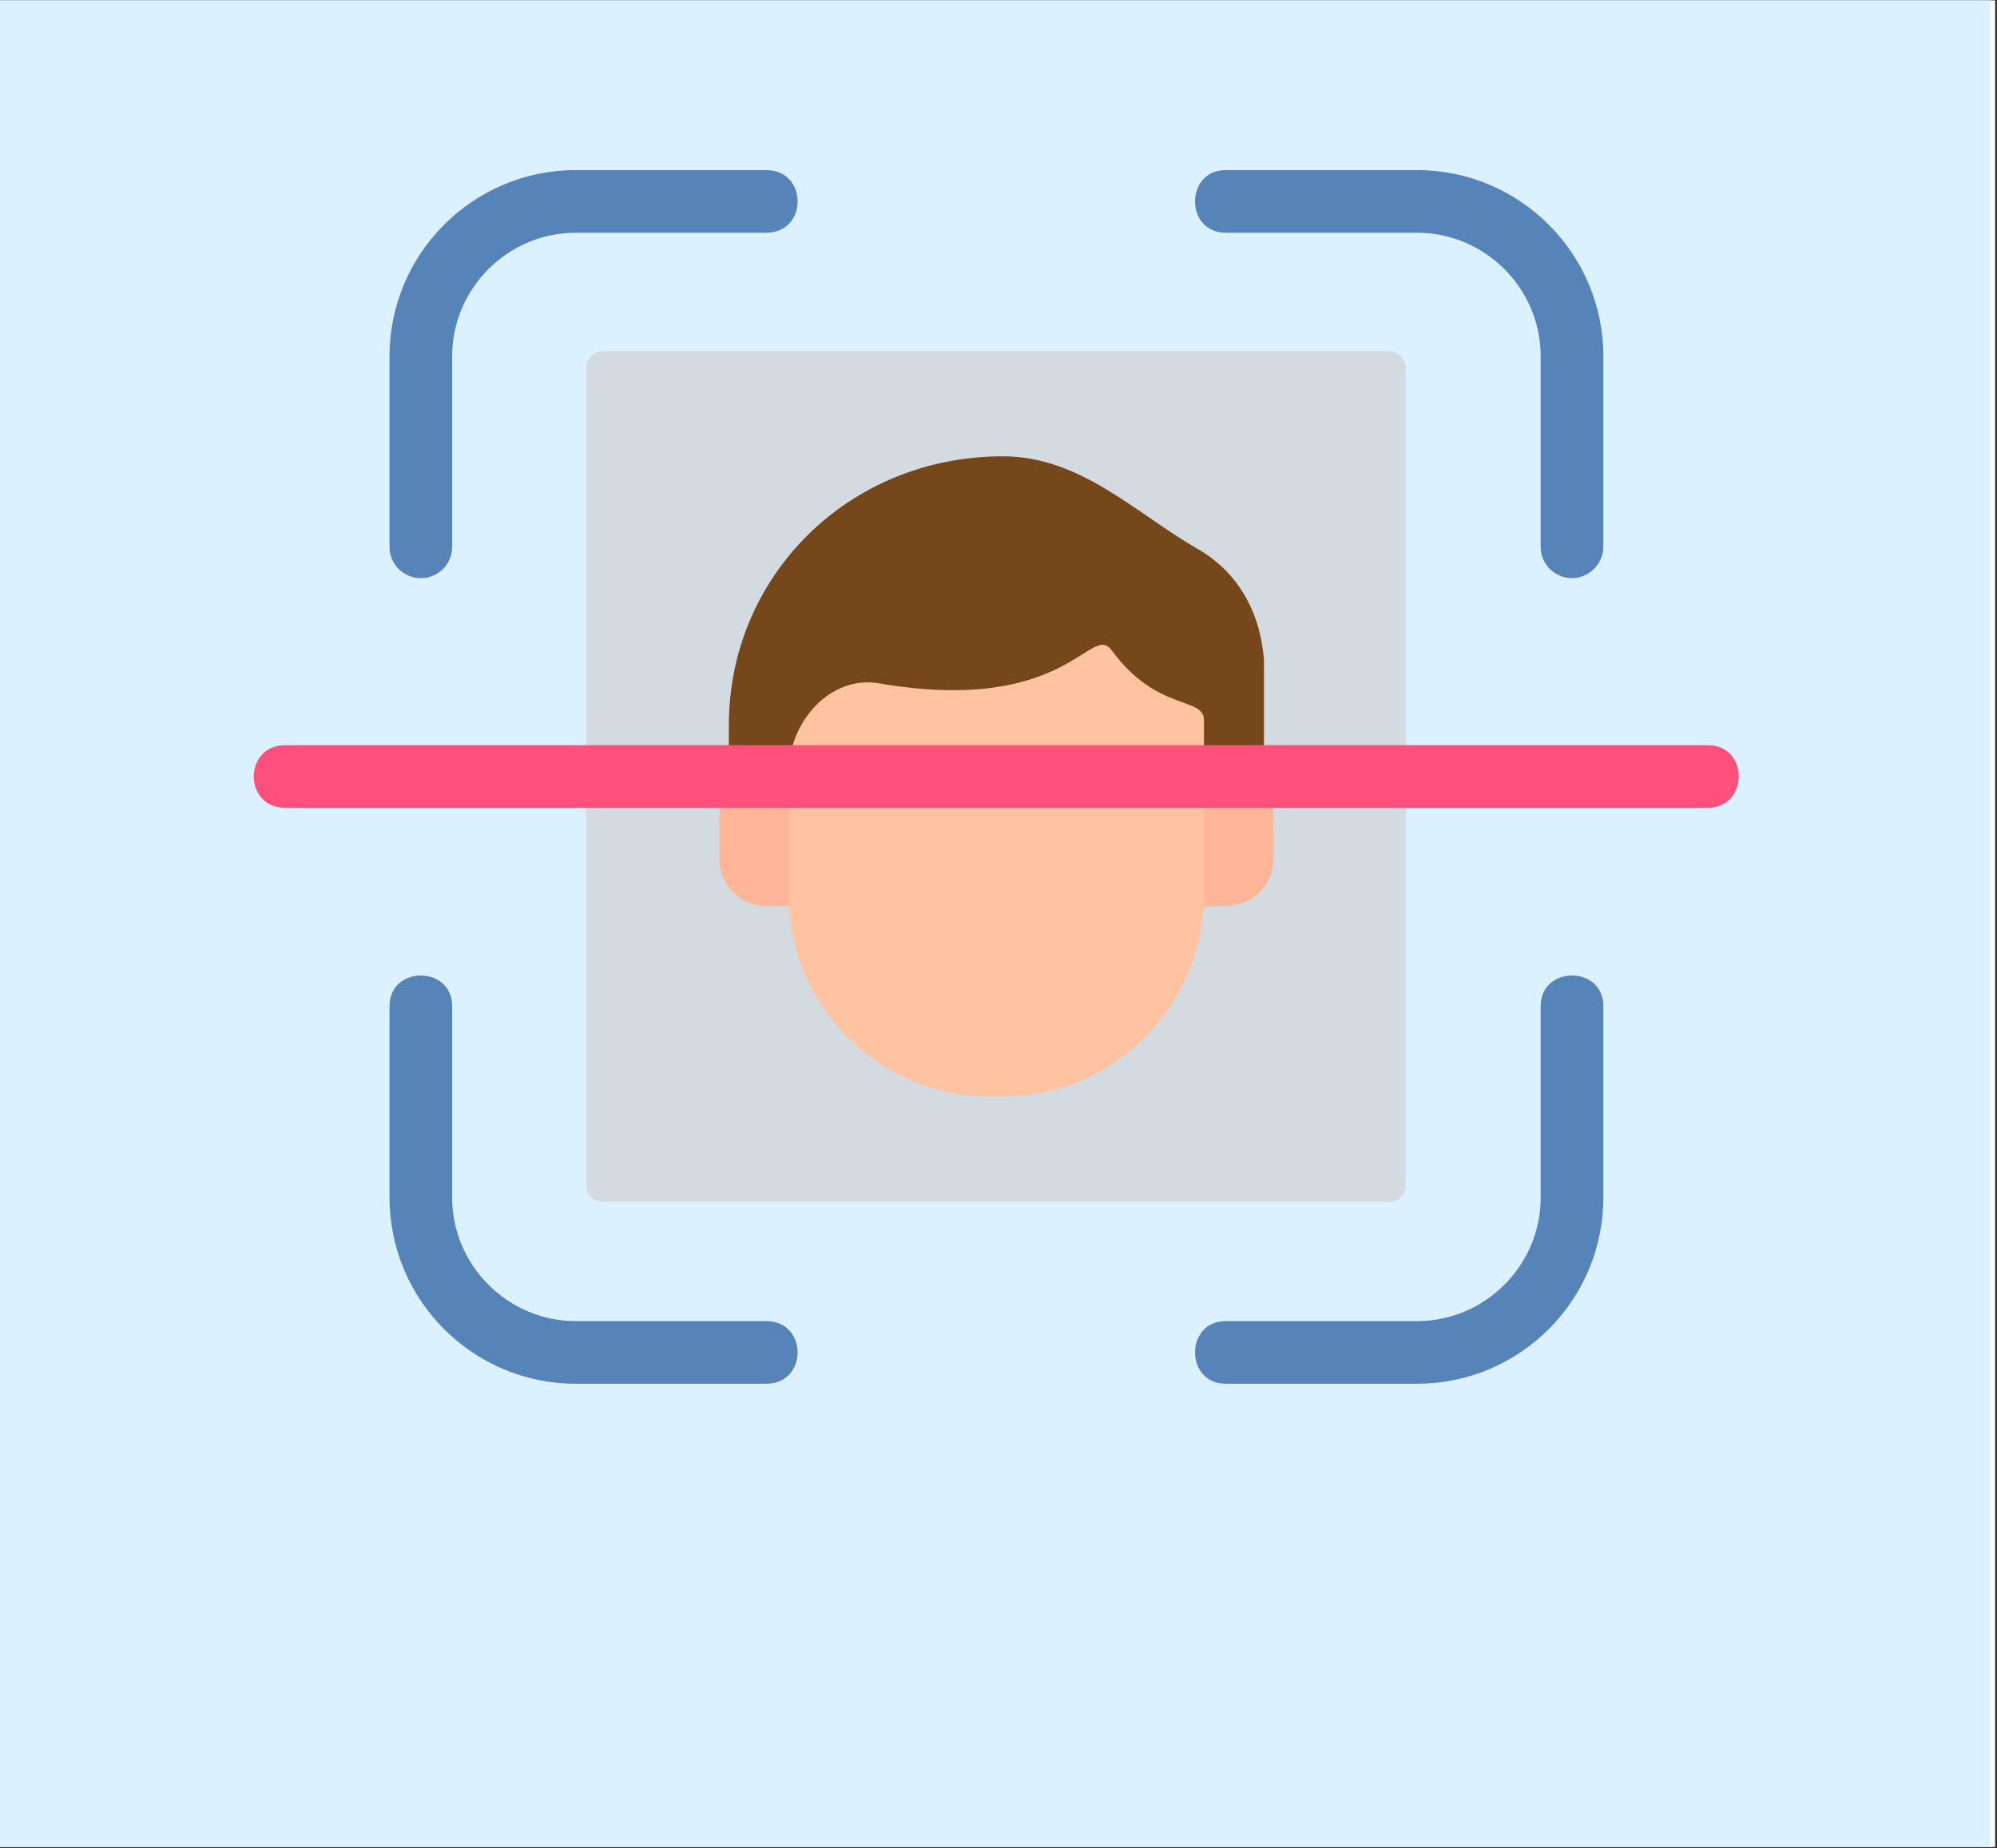<svg xmlns="http://www.w3.org/2000/svg" xmlns:xlink="http://www.w3.org/1999/xlink" width="710" zoomAndPan="magnify" viewBox="0 0 532.5 492.75" height="657" preserveAspectRatio="xMidYMid meet" version="1.0"><rect x="0" y="0" width="532.5" height="492.75" fill="#333333" stroke="none"/><defs><clipPath id="f7ecfdcf54"><path d="M 0 0.105 L 532 0.105 L 532 492.395 L 0 492.395 Z M 0 0.105 " clip-rule="nonzero"/></clipPath><clipPath id="d541324915"><path d="M 0 0.105 L 531 0.105 L 531 492.379 L 0 492.379 Z M 0 0.105 " clip-rule="nonzero"/></clipPath><clipPath id="5945060793"><path d="M 103 45.277 L 428 45.277 L 428 368.973 L 103 368.973 Z M 103 45.277 " clip-rule="nonzero"/></clipPath></defs><g clip-path="url(#f7ecfdcf54)"><path fill="#ffffff" d="M 0 0.105 L 532 0.105 L 532 492.395 L 0 492.395 Z M 0 0.105 " fill-opacity="1" fill-rule="nonzero"/></g><g clip-path="url(#d541324915)"><path fill="#dcf1ff" d="M 0 0.105 L 530.73 0.105 L 530.73 492.379 L 0 492.379 Z M 0 0.105 " fill-opacity="1" fill-rule="nonzero"/></g><g clip-path="url(#5945060793)"><path fill="#5684b9" d="M 377.879 368.902 L 326.836 368.902 C 315.93 368.902 315.93 352.203 326.836 352.203 L 377.879 352.203 C 395.977 352.203 410.824 337.359 410.824 319.266 L 410.824 268.242 C 410.824 257.34 427.531 257.34 427.531 268.242 L 427.531 319.266 C 427.531 346.637 405.258 368.902 377.879 368.902 Z M 204.328 368.902 L 153.52 368.902 C 126.141 368.902 103.867 346.637 103.867 319.266 L 103.867 268.242 C 103.867 257.34 120.57 257.34 120.57 268.242 L 120.57 319.266 C 120.57 337.359 135.422 352.203 153.52 352.203 L 204.328 352.203 C 215.465 352.203 215.465 368.902 204.328 368.902 Z M 419.18 154.129 C 414.539 154.129 410.824 150.418 410.824 145.777 L 410.824 94.984 C 410.824 76.895 395.977 62.047 377.879 62.047 L 326.836 62.047 C 315.93 62.047 315.93 45.348 326.836 45.348 L 377.879 45.348 C 405.258 45.348 427.531 67.617 427.531 94.984 L 427.531 145.777 C 427.531 150.418 423.586 154.129 419.18 154.129 Z M 112.219 154.129 C 107.578 154.129 103.867 150.418 103.867 145.777 L 103.867 94.984 C 103.867 67.617 126.141 45.348 153.52 45.348 L 204.328 45.348 C 215.465 45.348 215.465 62.047 204.328 62.047 L 153.52 62.047 C 135.422 62.047 120.57 76.895 120.57 94.984 L 120.57 145.777 C 120.57 150.418 116.859 154.129 112.219 154.129 Z M 112.219 154.129 " fill-opacity="1" fill-rule="evenodd"/></g><path fill="#d3dae0" d="M 370.453 320.426 L 160.941 320.426 C 158.391 320.426 156.301 318.57 156.301 316.02 L 156.301 98.23 C 156.301 95.68 158.391 93.594 160.941 93.594 L 370.223 93.594 C 372.773 93.594 374.863 95.68 374.863 98.23 L 374.863 316.02 C 374.863 318.57 372.773 320.426 370.453 320.426 Z M 370.453 320.426 " fill-opacity="1" fill-rule="evenodd"/><path fill="#75471a" d="M 333.562 215.129 C 330.082 215.129 330.082 212.113 330.082 210.023 L 201.312 210.023 L 201.312 211.648 C 201.312 216.055 194.352 216.055 194.352 211.648 L 194.352 193.324 C 194.352 153.664 226.141 121.656 267.438 121.656 C 288.09 121.656 302.707 136.73 319.18 146.242 C 329.852 152.273 336.117 162.941 337.043 176.16 L 337.043 211.418 C 337.043 213.504 335.418 215.129 333.562 215.129 Z M 333.562 215.129 " fill-opacity="1" fill-rule="evenodd"/><path fill="#ffb698" d="M 326.836 241.566 C 320.801 241.566 314.074 242.961 314.074 238.09 L 314.074 208.633 C 314.074 203.992 320.801 205.152 326.836 205.152 C 333.797 205.152 339.598 210.953 339.598 217.91 L 339.598 228.812 C 339.598 236 333.797 241.566 326.836 241.566 Z M 326.836 241.566 " fill-opacity="1" fill-rule="evenodd"/><path fill="#ffb698" d="M 213.844 241.566 L 204.562 241.566 C 197.367 241.566 191.801 236 191.801 228.812 L 191.801 217.91 C 191.801 210.953 197.367 205.152 204.562 205.152 C 210.594 205.152 217.324 203.992 217.324 208.633 L 217.324 238.09 C 217.324 240.176 215.699 241.566 213.844 241.566 Z M 213.844 241.566 " fill-opacity="1" fill-rule="evenodd"/><path fill="#ffc3a1" d="M 267.207 292.363 L 264.191 292.363 C 234.492 292.363 210.363 268.473 210.363 238.785 L 210.363 205.617 C 210.363 192.629 221.266 179.871 234.492 182.191 C 284.609 190.773 290.871 165.723 296.441 173.379 C 308.504 189.848 321.035 185.672 321.035 191.934 L 321.035 238.785 C 320.801 268.473 296.906 292.363 267.207 292.363 Z M 267.207 292.363 " fill-opacity="1" fill-rule="evenodd"/><path fill="#ff507d" d="M 455.371 215.359 L 76.023 215.359 C 64.887 215.359 64.887 198.66 76.023 198.66 L 455.371 198.66 C 466.508 198.66 466.277 215.359 455.371 215.359 Z M 455.371 215.359 " fill-opacity="1" fill-rule="evenodd"/></svg>